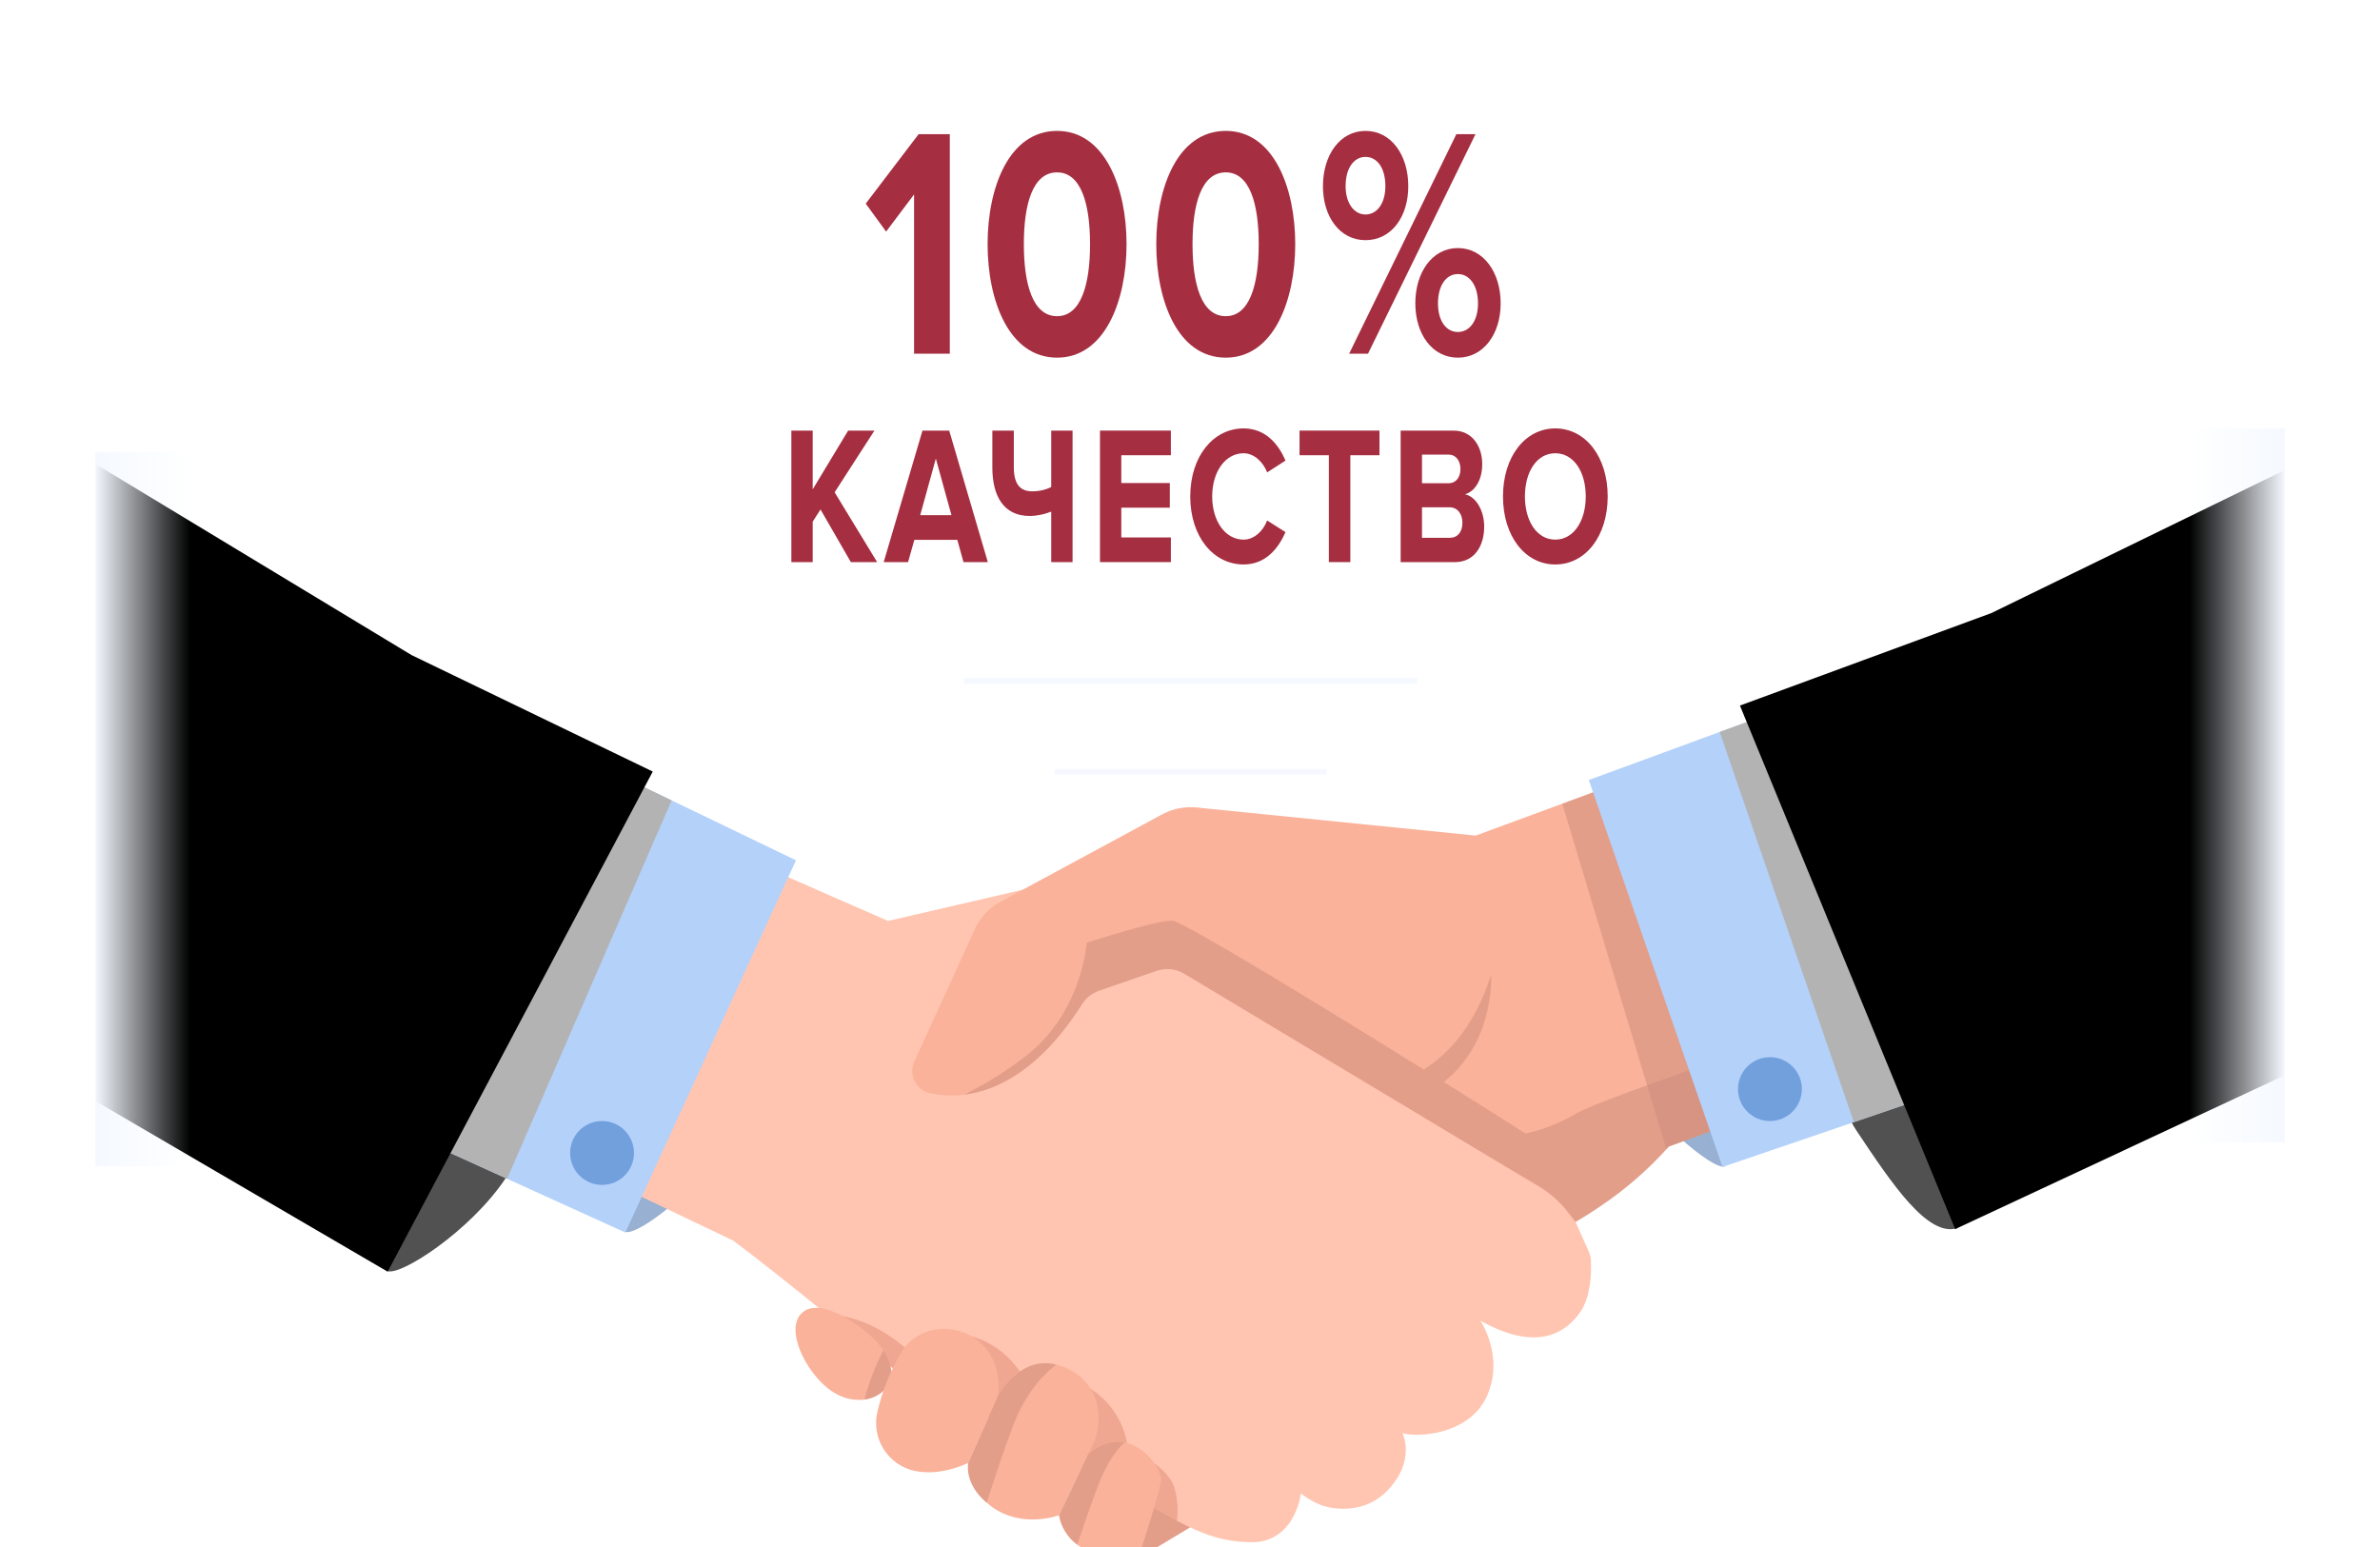 <svg width="200" height="130" viewBox="0 0 200 130" fill="none" xmlns="http://www.w3.org/2000/svg">
<g clip-path="url(#clip0)">
<g filter="url(#filter0_d)">
<path d="M61.95 94.254C58.95 98.754 53.5 103 52.5 102.5L55.45 91.254C58.45 90.754 64.35 90.654 61.95 94.254Z" fill="#98B0D1"/>
<path d="M135.56 88.254C138.56 92.754 144 97.5 145 97L142.06 85.254C139.06 84.754 133.16 84.654 135.56 88.254Z" fill="#98B0D1"/>
<path d="M90.9 129.064C90.9 129.064 94.014 130.898 96.52 129.431C99.025 127.964 100.786 126.864 100.786 126.864L95.284 123.632L90.9 129.064Z" fill="#FAB29A"/>
<g style="mix-blend-mode:multiply" opacity="0.5">
<path d="M90.9 129.064C90.9 129.064 94.014 130.898 96.52 129.431C99.025 127.964 100.786 126.864 100.786 126.864L95.284 123.632L90.9 129.064Z" fill="#CC8A79"/>
</g>
<path d="M132.819 109.217C131.663 110.915 129.268 112.705 124.404 109.984C124.514 110.16 125.996 112.514 125.307 115.291C125.229 115.607 125.126 115.916 124.998 116.215L124.969 116.281C123.524 119.583 119.075 119.828 117.85 119.425C117.879 119.487 118.675 121.171 117.402 123.225C117.24 123.482 117.06 123.727 116.863 123.958C114.824 126.372 111.999 125.792 111.145 125.532C110.485 125.281 109.866 124.933 109.311 124.498C109.173 125.422 108.821 126.301 108.284 127.065C107.941 127.547 107.486 127.937 106.958 128.203C106.43 128.469 105.845 128.602 105.254 128.591C102.888 128.609 101.028 127.942 98.886 126.783C98.402 126.522 97.907 126.236 97.386 125.928C96.715 125.528 96.003 125.092 95.237 124.622C91.228 122.168 75.628 114.469 75.628 114.469C75.628 114.469 72.745 112.085 69.451 109.422C66.612 107.123 63.468 104.61 61.616 103.246L58.509 101.756L49.457 97.421L45.202 95.381L32.98 89.542L49.78 65.532L58.062 69.152L68.453 73.689L74.626 76.389L88.7 73.128L92.071 72.336L103.354 79.488L131.282 97.201L132.382 101.676L133.482 104.141C133.604 104.414 133.673 104.707 133.688 105.006C133.686 105.026 133.686 105.045 133.688 105.065C133.739 105.993 133.677 107.955 132.819 109.217Z" fill="#FFC5B1"/>
<g style="mix-blend-mode:multiply" opacity="0.5">
<path d="M97.402 125.947C96.731 125.547 96.019 125.11 95.252 124.641C91.243 122.187 75.644 114.488 75.644 114.488C75.644 114.488 72.76 112.104 69.467 109.441C66.628 107.141 63.484 104.628 61.632 103.264L58.525 101.775L49.458 97.421L51.38 94.068L65.098 100.542C65.098 100.542 82.121 114.88 87.04 117.976C91.959 121.072 97.222 125.096 97.222 125.096L97.402 125.947Z" fill="#FFC5B1"/>
</g>
<path d="M42.5 98C39.5 102.5 33.55 106.3 32.55 105.8L36 95C39 94.5 44.9 94.4 42.5 98Z" fill="#515151"/>
<path d="M156 94C159 98.5 162 103 164.5 102.2L161.06 91.254C158.06 90.754 153.6 90.4 156 94Z" fill="#515151"/>
<g style="mix-blend-mode:multiply" opacity="0.5">
<path d="M68.454 73.689L58.525 101.775L45.203 95.392L58.067 69.152L68.454 73.689Z" fill="#FFC5B1"/>
</g>
<g style="mix-blend-mode:multiply" opacity="0.5">
<path d="M133.505 104.144L132.405 101.679L131.305 97.204L103.373 79.492L92.072 72.336L88.701 73.128L86.578 76.18L77.1 89.179C77.1 89.179 78.717 93.254 83.915 92.817C89.112 92.381 93.503 85.17 95.337 84.315C96.07 83.974 100.134 85.416 105.178 87.55C112.631 91.677 127.167 99.772 130.263 101.855C131.582 102.706 132.749 103.772 133.714 105.01C133.699 104.711 133.628 104.417 133.505 104.144Z" fill="#FFC5B1"/>
</g>
<g style="mix-blend-mode:multiply" opacity="0.5">
<path d="M125.314 115.302C122.38 113.244 117.454 109.888 114.937 108.164C110.815 105.34 111.328 101.775 111.328 101.775L124.404 109.984C124.522 110.171 126.004 112.525 125.314 115.302Z" fill="#FFC5B1"/>
</g>
<g style="mix-blend-mode:multiply" opacity="0.5">
<path d="M117.411 123.24C115.324 121.835 111.909 119.528 109.829 118.104C106.675 115.962 106.528 111.847 106.528 111.847L117.859 119.429C117.888 119.502 118.684 121.186 117.411 123.24Z" fill="#FFC5B1"/>
</g>
<g style="mix-blend-mode:multiply" opacity="0.5">
<path d="M109.326 124.52C109.188 125.444 108.836 126.323 108.299 127.087C106.198 125.867 104.165 124.534 102.206 123.097C99.463 120.965 99.606 118.746 99.606 118.746L109.326 124.52Z" fill="#FFC5B1"/>
</g>
<path d="M173.262 83.255L149.769 91.849L140.232 95.341C140.166 95.422 140.096 95.499 140.027 95.576C138.375 97.388 136.509 98.993 134.47 100.355C133.248 101.191 132.401 101.665 132.401 101.665L131.741 100.817C131.075 99.961 130.255 99.236 129.324 98.679L125.337 96.32L117.792 91.794L116.387 90.954L115.488 90.415L99.492 80.805C98.906 80.455 98.209 80.338 97.541 80.478C97.429 80.501 97.319 80.53 97.211 80.567L92.607 82.159L92.347 82.246C92.257 82.279 92.169 82.315 92.083 82.356C91.615 82.575 91.219 82.922 90.942 83.358C87.417 88.926 83.749 90.664 80.995 90.995C80.665 91.036 80.333 91.057 80.001 91.057C79.369 91.061 78.739 90.992 78.123 90.852C77.855 90.789 77.604 90.669 77.387 90.501C77.171 90.332 76.993 90.118 76.867 89.874C76.741 89.629 76.67 89.361 76.658 89.086C76.646 88.812 76.694 88.538 76.799 88.284L81.802 77.342C82.236 76.246 83.043 75.337 84.079 74.775L97.651 67.439C98.538 66.959 99.549 66.756 100.552 66.856L124.005 69.218L131.282 66.54L140.782 63.03L162.651 54.961L171.571 78.766L173.262 83.255Z" fill="#FAB29A"/>
<path d="M66.888 71.294L52.55 102.571L42.614 98.059L32.534 93.481L49.421 62.88L56.442 66.261L66.888 71.294Z" fill="#B4D1FA"/>
<g style="mix-blend-mode:multiply" opacity="0.5">
<path d="M98.902 126.801C97.802 126.203 96.617 125.473 95.252 124.641C91.243 122.187 75.644 114.488 75.644 114.488C75.644 114.488 72.761 112.104 69.467 109.441C70.934 109.485 73.92 110.017 76.979 113.109L81.032 111.176C81.032 111.176 85.466 111.542 87.161 117.389L91.346 115.526C92.301 116.065 93.111 116.825 93.71 117.743C94.309 118.661 94.678 119.71 94.787 120.8C94.787 120.8 98.15 122 98.711 124.101C98.957 124.979 99.022 125.898 98.902 126.801Z" fill="#E18971"/>
</g>
<path d="M72.631 116.615C71.899 116.699 71.158 116.572 70.496 116.248C68.002 115.089 65.655 110.552 67.525 109.224C67.525 109.224 68.527 108.219 71.127 109.778C72.653 110.695 73.647 111.579 74.23 112.456C74.611 112.998 74.844 113.63 74.909 114.29C75.001 115.335 74.062 116.425 72.631 116.615Z" fill="#FAB29A"/>
<g style="mix-blend-mode:multiply" opacity="0.5">
<path d="M72.632 116.615C73.022 115.179 73.558 113.787 74.231 112.459C74.611 113.002 74.845 113.634 74.91 114.293C75.001 115.335 74.062 116.425 72.632 116.615Z" fill="#CC8A79"/>
</g>
<path d="M76.832 122.598C76.301 122.478 75.798 122.255 75.354 121.94C74.91 121.625 74.533 121.224 74.245 120.762C73.957 120.3 73.763 119.785 73.676 119.248C73.589 118.71 73.609 118.161 73.736 117.631C74.147 115.825 74.851 114.097 75.82 112.518C78.02 109.067 84.516 110.526 83.867 116.314L81.373 121.926C81.373 121.926 79.114 123.096 76.832 122.598Z" fill="#FAB29A"/>
<path d="M91.999 120.067L88.991 126.324C88.826 126.405 85.869 127.425 83.371 125.642C83.21 125.525 83.06 125.402 82.92 125.275C80.969 123.621 81.372 121.912 81.372 121.912L83.867 116.3C83.867 116.3 85.657 112.87 88.763 113.663L88.958 113.718C92.182 114.723 92.802 117.701 91.999 120.067Z" fill="#FAB29A"/>
<path d="M97.566 123.463C97.24 125.099 95.868 129.281 95.868 129.281C95.299 129.824 94.356 130.414 91.789 129.483C91.335 129.321 90.909 129.093 90.523 128.804C89.712 128.205 89.162 127.315 88.99 126.321L91.455 121.186C92.555 120.239 93.601 120.027 94.51 120.21C96.436 120.606 97.709 122.73 97.566 123.463Z" fill="#FAB29A"/>
<g style="mix-blend-mode:multiply" opacity="0.5">
<path d="M88.763 113.677C87.879 114.334 86.236 115.878 85.117 118.845C84.284 121.065 83.489 123.485 82.916 125.29C80.965 123.636 81.368 121.927 81.368 121.927L83.863 116.315C83.863 116.315 85.656 112.885 88.763 113.677Z" fill="#CC8A79"/>
</g>
<g style="mix-blend-mode:multiply" opacity="0.5">
<path d="M94.51 120.221C93.92 120.731 93.043 121.798 92.222 123.973C91.536 125.807 90.949 127.516 90.523 128.808C89.712 128.208 89.162 127.319 88.99 126.324L91.455 121.189C92.555 120.25 93.601 120.037 94.51 120.221Z" fill="#CC8A79"/>
</g>
<g style="mix-blend-mode:multiply" opacity="0.5">
<path d="M171.575 78.755C154.292 84.587 134.316 91.438 132.526 92.528C131.186 93.334 129.724 93.917 128.198 94.255C126.327 93.063 123.936 91.556 121.324 89.924C125.682 86.479 125.3 80.911 125.3 80.911C123.947 85.181 121.746 87.558 119.64 88.874C110.408 83.127 99.324 76.403 98.509 76.363C97.152 76.326 91.317 78.223 91.317 78.223C91.317 78.223 90.95 84.091 86.181 87.759C84.571 89.01 82.837 90.093 81.006 90.991C83.76 90.661 87.428 88.922 90.953 83.354C91.059 83.191 91.182 83.04 91.32 82.903C91.37 82.851 91.423 82.802 91.478 82.756L91.511 82.727L91.68 82.595H91.698L91.867 82.485L91.9 82.467C91.965 82.429 92.032 82.394 92.101 82.364C92.141 82.342 92.183 82.323 92.226 82.309L92.365 82.254L92.626 82.166L97.229 80.574L97.387 80.526H97.427L97.537 80.501C98.212 80.356 98.917 80.471 99.511 80.823L115.507 90.415L117.81 91.794L125.337 96.32L129.324 98.708C130.255 99.265 131.075 99.99 131.741 100.847L132.401 101.694C132.401 101.694 133.249 101.221 134.47 100.385C136.594 98.961 138.528 97.272 140.225 95.359L173.262 83.255L171.575 78.755Z" fill="#CC8A79"/>
</g>
<g style="mix-blend-mode:multiply" opacity="0.5">
<path d="M149.769 91.849L140.232 95.341C140.166 95.422 140.096 95.499 140.027 95.576L131.282 66.54L140.782 63.03L149.769 91.849Z" fill="#CC8A79"/>
</g>
<path d="M165.552 89.964L155.788 93.298L144.748 97.065L133.513 64.545L144.513 60.51L151.713 57.869L165.552 89.964Z" fill="#B4D1FA"/>
<g style="mix-blend-mode:multiply">
<path d="M165.552 89.964L155.788 93.298L144.513 60.51L151.713 57.869L165.552 89.964Z" fill="#B3B3B3"/>
</g>
<path d="M192 38.5V89.356L164.301 102.285L160.013 91.857L158.67 88.592L156.704 83.805L153.55 76.132L152.75 74.184L147.19 60.664L146.782 59.678L146.214 58.291L167.341 50.519L192 38.5Z" fill="black"/>
<g style="mix-blend-mode:multiply">
<path d="M56.442 66.261L42.614 98.059L32.534 93.481L49.421 62.88L56.442 66.261Z" fill="#B3B3B3"/>
</g>
<path d="M54.853 63.837L54.153 65.157L53.17 67.013L46.806 79.019L45.823 80.878L39.562 92.689L37.859 95.899L32.578 105.864L14.671 95.407L10.445 92.939L8.039 91.534V38L34.58 54.047L54.853 63.837Z" fill="black"/>
<circle cx="50.593" cy="95.888" r="2.684" fill="#71A0DD"/>
<circle cx="148.734" cy="90.521" r="2.684" fill="#71A0DD"/>
</g>
<path d="M79.816 29.723V11.277H77.193L72.751 17.112L74.464 19.463L76.812 16.338V29.723H79.816Z" fill="#A62E41"/>
<path d="M88.83 30.055C92.849 30.055 94.668 25.271 94.668 20.514C94.668 15.757 92.849 11 88.83 11C84.79 11 82.992 15.757 82.992 20.514C82.992 25.271 84.79 30.055 88.83 30.055ZM88.83 26.57C86.799 26.57 86.038 23.916 86.038 20.514C86.038 17.112 86.799 14.485 88.83 14.485C90.839 14.485 91.601 17.112 91.601 20.514C91.601 23.916 90.839 26.57 88.83 26.57Z" fill="#A62E41"/>
<path d="M103.004 30.055C107.023 30.055 108.843 25.271 108.843 20.514C108.843 15.757 107.023 11 103.004 11C98.964 11 97.166 15.757 97.166 20.514C97.166 25.271 98.964 30.055 103.004 30.055ZM103.004 26.57C100.974 26.57 100.212 23.916 100.212 20.514C100.212 17.112 100.974 14.485 103.004 14.485C105.014 14.485 105.775 17.112 105.775 20.514C105.775 23.916 105.014 26.57 103.004 26.57Z" fill="#A62E41"/>
<path d="M114.747 20.182C116.925 20.182 118.343 18.218 118.343 15.646C118.343 13.047 116.925 11 114.747 11C112.589 11 111.172 13.047 111.172 15.646C111.172 18.218 112.589 20.182 114.747 20.182ZM114.958 29.723L123.99 11.277H122.383L113.372 29.723H114.958ZM122.51 30.055C124.667 30.055 126.106 28.064 126.106 25.492C126.106 22.892 124.667 20.846 122.51 20.846C120.352 20.846 118.935 22.892 118.935 25.492C118.935 28.064 120.352 30.055 122.51 30.055ZM114.747 18.025C113.795 18.025 113.076 17.084 113.076 15.646C113.076 14.098 113.795 13.185 114.747 13.185C115.72 13.185 116.418 14.098 116.418 15.646C116.418 17.084 115.72 18.025 114.747 18.025ZM122.51 27.898C121.537 27.898 120.839 26.985 120.839 25.492C120.839 23.971 121.537 23.03 122.51 23.03C123.483 23.03 124.202 23.971 124.202 25.492C124.202 26.985 123.483 27.898 122.51 27.898Z" fill="#A62E41"/>
<path d="M73.709 47.236L70.137 41.37L73.482 36.184H71.273L68.294 41.121V36.184H66.501V47.236H68.294V43.839L68.95 42.812L71.5 47.236H73.709Z" fill="#A62E41"/>
<path d="M83.01 47.236L79.766 36.184H77.519L74.261 47.236H76.307L76.837 45.363H80.447L80.965 47.236H83.01ZM79.955 43.292H77.329L78.642 38.536L79.955 43.292Z" fill="#A62E41"/>
<path d="M85.196 36.184H83.391V39.282C83.391 41.734 84.375 43.358 86.521 43.358C87.165 43.358 87.796 43.209 88.339 42.994V47.236H90.132V36.184H88.339V40.923C87.897 41.154 87.342 41.287 86.736 41.287C85.764 41.287 85.196 40.724 85.196 39.282V36.184Z" fill="#A62E41"/>
<path d="M98.393 47.236V45.164H94.227V42.662H98.305V40.591H94.227V38.255H98.393V36.184H92.435V47.236H98.393Z" fill="#A62E41"/>
<path d="M104.503 47.434C106.359 47.434 107.42 46.092 108.025 44.717L106.485 43.739C106.132 44.651 105.374 45.347 104.503 45.347C102.976 45.347 101.865 43.806 101.865 41.718C101.865 39.63 102.976 38.089 104.503 38.089C105.374 38.089 106.132 38.802 106.485 39.696L108.025 38.702C107.432 37.327 106.359 36.001 104.503 36.001C101.979 36.001 100.022 38.321 100.022 41.718C100.022 45.115 101.979 47.434 104.503 47.434Z" fill="#A62E41"/>
<path d="M113.473 47.236V38.255H115.922V36.184H109.206V38.255H111.668V47.236H113.473Z" fill="#A62E41"/>
<path d="M122.272 47.236C123.876 47.236 124.722 45.91 124.722 44.253C124.722 42.861 124.002 41.718 123.106 41.536C123.901 41.32 124.557 40.392 124.557 39.001C124.557 37.526 123.737 36.184 122.134 36.184H117.703V47.236H122.272ZM121.742 40.608H119.495V38.205H121.742C122.348 38.205 122.727 38.719 122.727 39.415C122.727 40.111 122.348 40.608 121.742 40.608ZM121.805 45.197H119.495V42.629H121.805C122.512 42.629 122.891 43.226 122.891 43.922C122.891 44.717 122.487 45.197 121.805 45.197Z" fill="#A62E41"/>
<path d="M130.694 47.434C133.244 47.434 135.1 45.048 135.1 41.718C135.1 38.387 133.244 36.001 130.694 36.001C128.156 36.001 126.301 38.387 126.301 41.718C126.301 45.048 128.156 47.434 130.694 47.434ZM130.694 45.347C129.141 45.347 128.144 43.773 128.144 41.718C128.144 39.647 129.141 38.089 130.694 38.089C132.247 38.089 133.257 39.647 133.257 41.718C133.257 43.773 132.247 45.347 130.694 45.347Z" fill="#A62E41"/>
<path d="M80.987 57.221H119.098" stroke="#F5F9FF" stroke-width="0.5"/>
<path d="M88.611 64.844H111.478" stroke="#F5F9FF" stroke-width="0.5"/>
<rect x="16" y="98" width="8" height="60" transform="rotate(-180 16 98)" fill="url(#paint0_linear)"/>
<rect x="184" y="36" width="8" height="60" fill="url(#paint1_linear)"/>
</g>
<defs>
<filter id="filter0_d" x="6.039" y="37" width="187.961" height="96" filterUnits="userSpaceOnUse" color-interpolation-filters="sRGB">
<feFlood flood-opacity="0" result="BackgroundImageFix"/>
<feColorMatrix in="SourceAlpha" type="matrix" values="0 0 0 0 0 0 0 0 0 0 0 0 0 0 0 0 0 0 127 0"/>
<feOffset dy="1"/>
<feGaussianBlur stdDeviation="1"/>
<feColorMatrix type="matrix" values="0 0 0 0 0 0 0 0 0 0 0 0 0 0 0 0 0 0 0.15 0"/>
<feBlend mode="normal" in2="BackgroundImageFix" result="effect1_dropShadow"/>
<feBlend mode="normal" in="SourceGraphic" in2="effect1_dropShadow" result="shape"/>
</filter>
<linearGradient id="paint0_linear" x1="16" y1="123.286" x2="24" y2="123.286" gradientUnits="userSpaceOnUse">
<stop stop-color="#F5F9FF" stop-opacity="0"/>
<stop offset="1" stop-color="#F5F9FF"/>
</linearGradient>
<linearGradient id="paint1_linear" x1="184" y1="61.286" x2="192" y2="61.286" gradientUnits="userSpaceOnUse">
<stop stop-color="#F5F9FF" stop-opacity="0"/>
<stop offset="1" stop-color="#F5F9FF"/>
</linearGradient>
<clipPath id="clip0">
<rect width="200" height="130" fill="white"/>
</clipPath>
</defs>
</svg>
